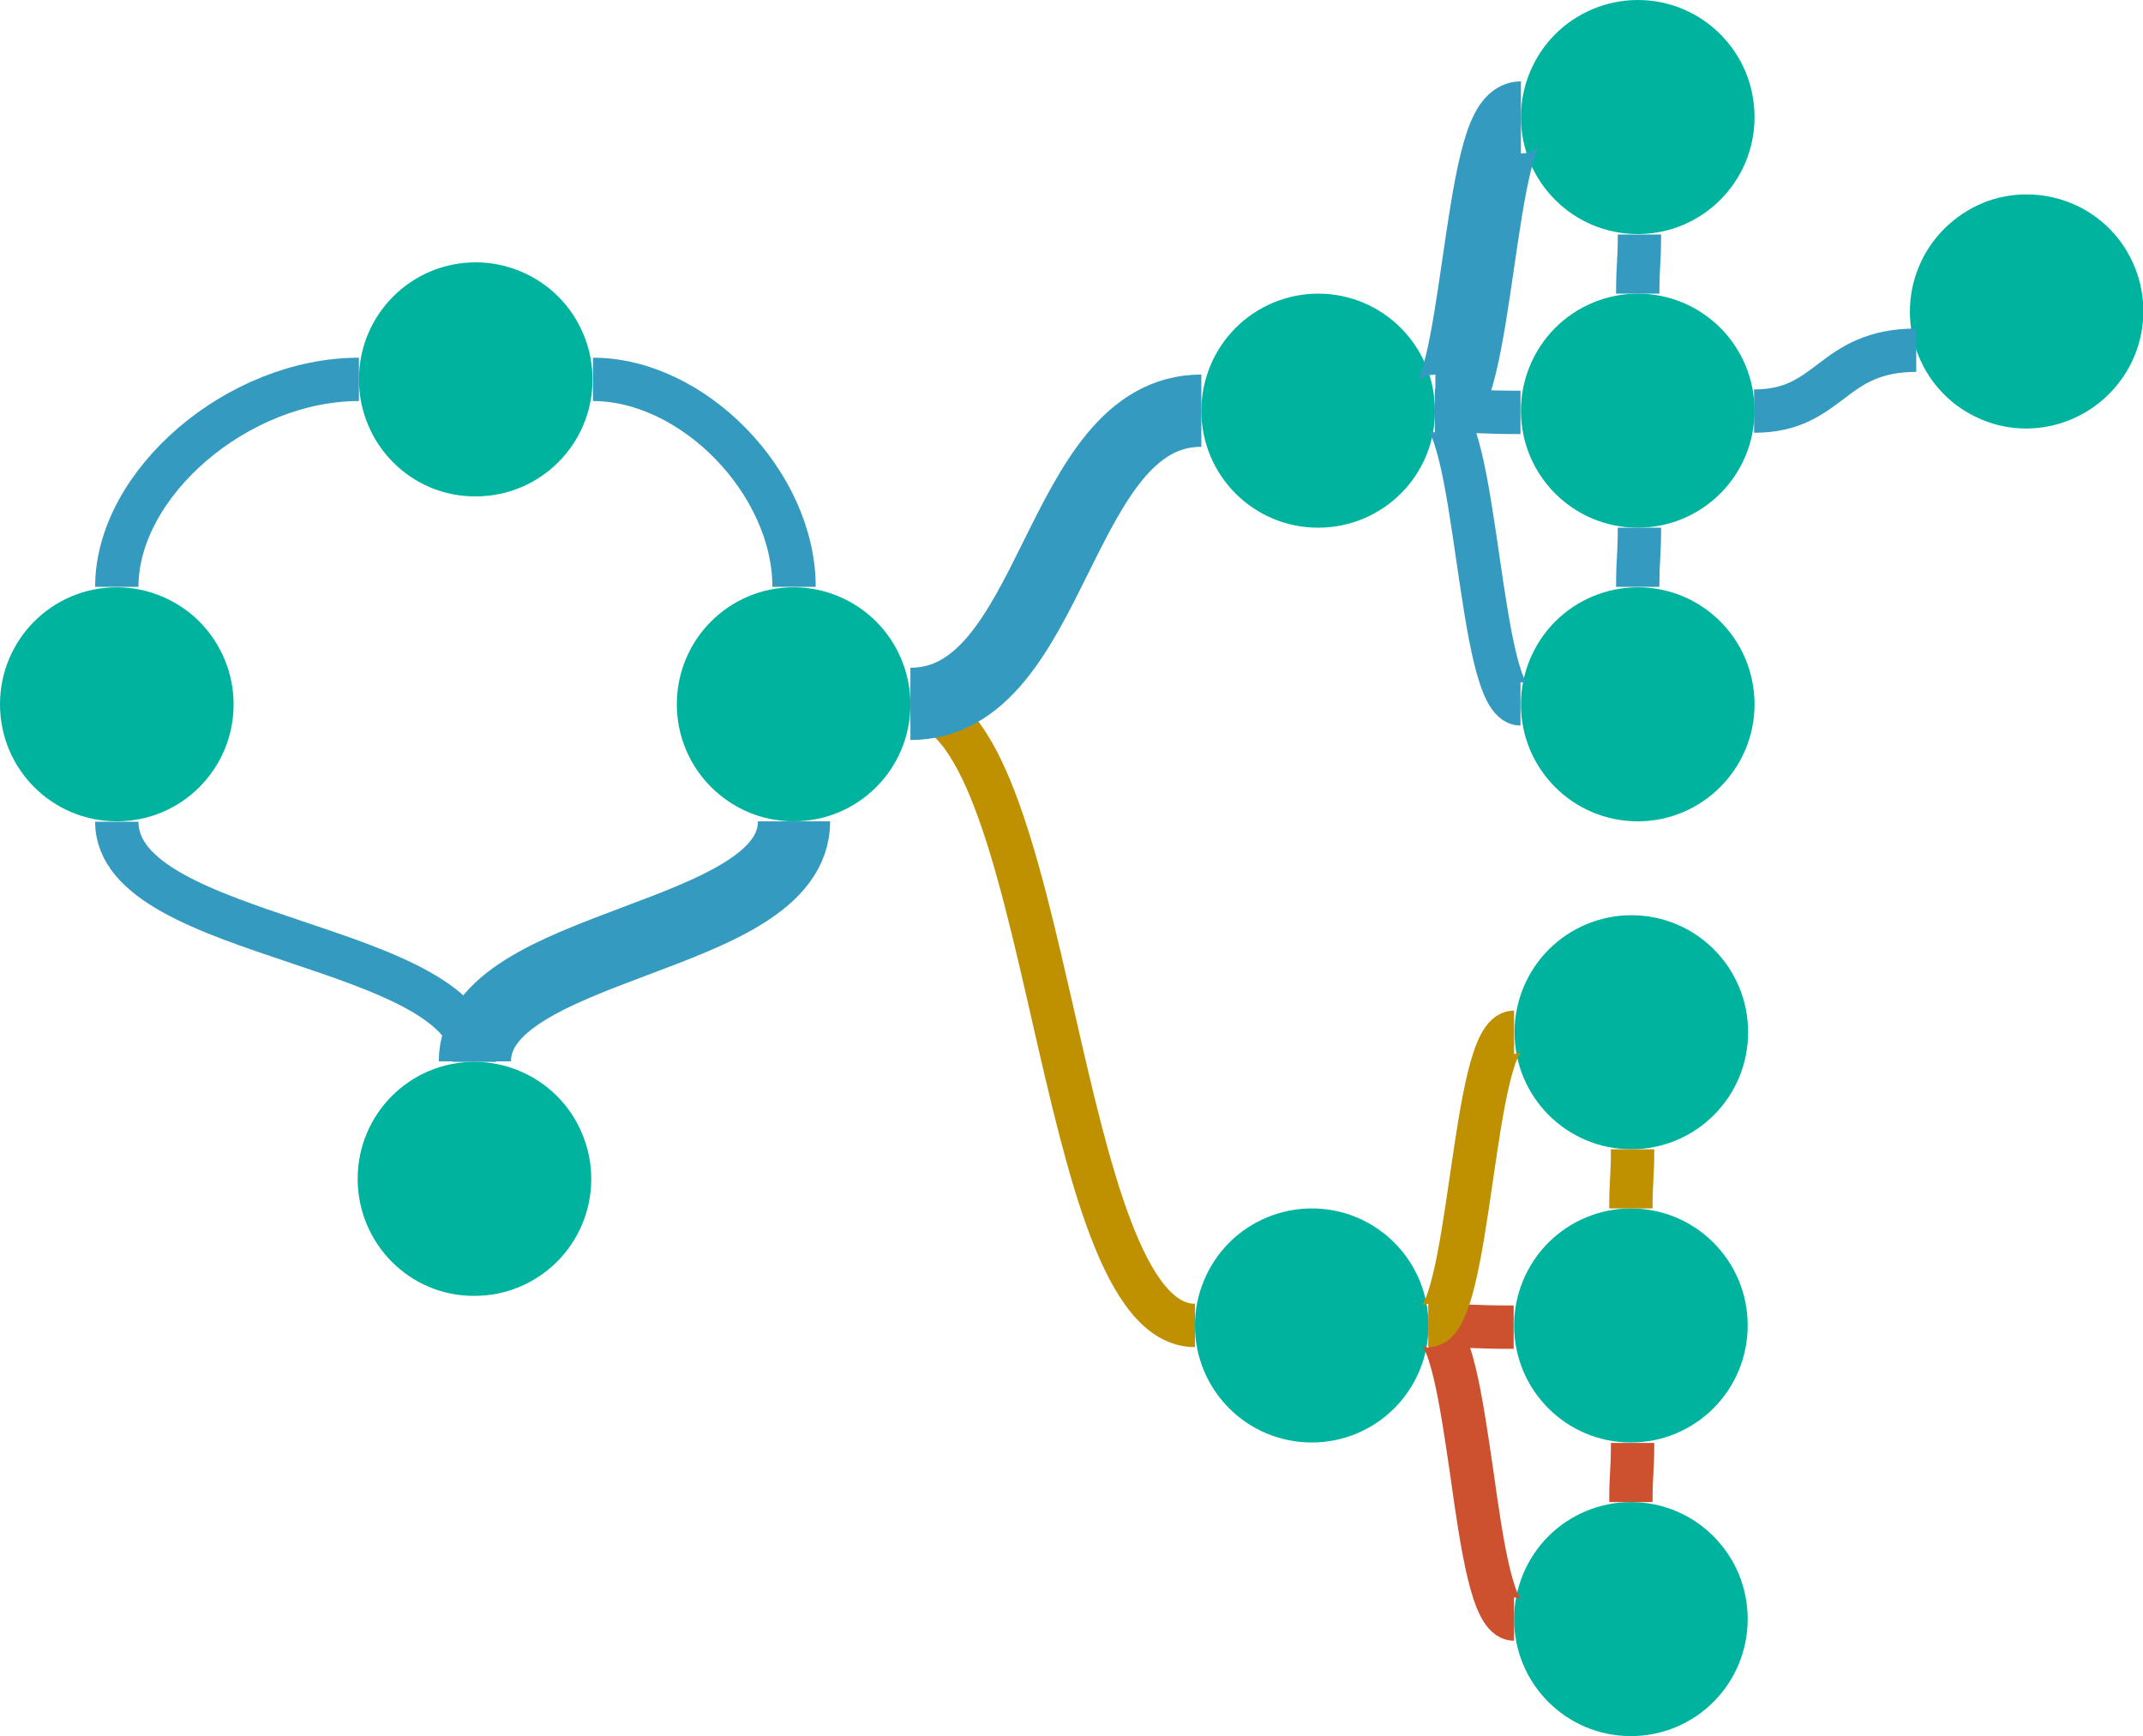 <svg width="179" height="145" viewBox="0 0 179 145" fill="none" xmlns="http://www.w3.org/2000/svg">
<g clip-path="url(#clip0_11119_15531)">
<path d="M99.81 110.701C93.878 110.701 90.912 97.74 87.945 84.744C84.98 71.783 82.013 58.787 76.081 58.787" stroke="#BF9000" stroke-width="3.62" stroke-miterlimit="10" stroke-linejoin="round"/>
<path d="M29.982 31.685C29.982 26.279 34.342 21.911 39.738 21.911C42.311 21.911 44.812 22.949 46.635 24.775C48.458 26.601 49.494 29.107 49.494 31.685C49.494 37.091 45.134 41.459 39.738 41.459C34.342 41.495 29.982 37.091 29.982 31.685Z" fill="#00B39F"/>
<path d="M0 58.823C0 53.417 4.36 49.049 9.756 49.049C12.329 49.049 14.83 50.087 16.653 51.913C18.475 53.739 19.512 56.245 19.512 58.823C19.512 64.229 15.152 68.597 9.756 68.597C4.36 68.597 0 64.229 0 58.823Z" fill="#00B39F"/>
<path d="M29.982 31.685C19.869 31.685 9.756 40.349 9.756 49.013" stroke="#359AC0" stroke-width="3.62" stroke-miterlimit="10" stroke-linejoin="round"/>
<path d="M165.063 34.836C160.203 32.509 158.166 26.673 160.489 21.804C161.597 19.477 163.598 17.687 166.028 16.792C168.458 15.932 171.138 16.076 173.497 17.185C178.357 19.512 180.394 25.348 178.071 30.218C175.712 35.087 169.888 37.163 165.063 34.836Z" fill="#00B39F"/>
<path d="M56.534 58.823C56.534 53.417 60.894 49.049 66.29 49.049C68.863 49.049 71.364 50.087 73.187 51.913C75.009 53.739 76.046 56.245 76.046 58.823C76.046 64.229 71.686 68.597 66.29 68.597C60.929 68.597 56.534 64.229 56.534 58.823Z" fill="#00B39F"/>
<path d="M29.875 98.457C29.875 93.05 34.235 88.683 39.631 88.683C42.204 88.683 44.705 89.721 46.528 91.547C48.35 93.373 49.387 95.879 49.387 98.457C49.387 103.863 45.027 108.231 39.631 108.231C34.235 108.267 29.875 103.863 29.875 98.457Z" fill="#00B39F"/>
<path d="M66.325 68.598C66.325 73.61 59.678 76.116 52.996 78.622C46.349 81.129 39.666 83.635 39.666 88.647" stroke="#359AC0" stroke-width="6.033" stroke-miterlimit="10" stroke-linejoin="round"/>
<path d="M160.06 29.251C156.522 29.251 154.7 30.504 153.02 31.793C151.34 33.046 149.768 34.335 146.516 34.335" stroke="#359AC0" stroke-width="3.62" stroke-miterlimit="10" stroke-linejoin="round"/>
<path d="M39.631 88.682C39.631 83.67 32.162 81.164 24.693 78.657C17.225 76.151 9.756 73.645 9.756 68.633" stroke="#359AC0" stroke-width="3.62" stroke-miterlimit="10" stroke-linejoin="round"/>
<path d="M66.325 49.013C66.325 40.349 57.927 31.685 49.529 31.685" stroke="#359AC0" stroke-width="3.62" stroke-miterlimit="10" stroke-linejoin="round"/>
<path d="M136.796 68.597C131.4 68.597 127.04 64.229 127.04 58.823C127.04 56.245 128.077 53.739 129.899 51.913C131.722 50.087 134.223 49.049 136.796 49.049C142.192 49.049 146.552 53.417 146.552 58.823C146.552 64.193 142.192 68.597 136.796 68.597Z" fill="#00B39F"/>
<path d="M110.102 44.073C104.705 44.073 100.346 39.705 100.346 34.298C100.346 31.721 101.382 29.215 103.205 27.389C105.027 25.563 107.529 24.524 110.102 24.524C115.498 24.524 119.857 28.892 119.857 34.298C119.893 39.705 115.498 44.073 110.102 44.073Z" fill="#00B39F"/>
<path d="M136.796 44.073C131.4 44.073 127.04 39.705 127.04 34.298C127.04 31.721 128.077 29.215 129.899 27.389C131.722 25.563 134.223 24.524 136.796 24.524C142.192 24.524 146.552 28.892 146.552 34.298C146.552 39.705 142.192 44.073 136.796 44.073Z" fill="#00B39F"/>
<path d="M127.005 58.788C125.218 58.788 124.324 52.666 123.431 46.543C122.538 40.421 121.644 34.299 119.857 34.299" stroke="#359AC0" stroke-width="3.62" stroke-miterlimit="10" stroke-linejoin="round"/>
<path d="M119.893 34.299C121.68 34.299 122.573 34.335 123.431 34.37C124.324 34.406 125.218 34.442 127.004 34.442" stroke="#359AC0" stroke-width="3.62" stroke-miterlimit="10" stroke-linejoin="round"/>
<path d="M136.796 49.013C136.796 47.796 136.832 47.151 136.868 46.543C136.903 45.934 136.939 45.289 136.939 44.072" stroke="#359AC0" stroke-width="3.62" stroke-miterlimit="10" stroke-linejoin="round"/>
<path d="M100.346 34.299C94.271 34.299 91.233 40.421 88.195 46.543C85.158 52.666 82.121 58.788 76.045 58.788" stroke="#359AC0" stroke-width="6.033" stroke-miterlimit="10" stroke-linejoin="round"/>
<path d="M136.796 19.548C131.4 19.548 127.04 15.18 127.04 9.774C127.04 7.196 128.077 4.69 129.899 2.864C131.722 1.038 134.223 0 136.796 0C142.192 0 146.552 4.368 146.552 9.774C146.552 15.18 142.192 19.548 136.796 19.548Z" fill="#00B39F"/>
<path d="M136.796 24.525C136.796 23.307 136.832 22.663 136.868 22.054C136.903 21.446 136.939 20.801 136.939 19.584" stroke="#359AC0" stroke-width="3.62" stroke-miterlimit="10" stroke-linejoin="round"/>
<path d="M119.893 34.297C121.68 34.297 122.573 28.175 123.467 22.053C124.36 15.931 125.253 9.809 127.04 9.809" stroke="#359AC0" stroke-width="6.033" stroke-miterlimit="10" stroke-linejoin="round"/>
<path d="M136.224 144.999C130.828 144.999 126.469 140.631 126.469 135.225C126.469 132.647 127.505 130.141 129.327 128.315C131.15 126.489 133.651 125.451 136.224 125.451C141.62 125.451 145.98 129.819 145.98 135.225C145.98 140.631 141.62 144.999 136.224 144.999Z" fill="#00B39F"/>
<path d="M109.565 120.475C104.169 120.475 99.81 116.107 99.81 110.701C99.81 108.123 100.846 105.617 102.668 103.791C104.491 101.965 106.992 100.927 109.565 100.927C114.962 100.927 119.321 105.295 119.321 110.701C119.321 116.107 114.962 120.475 109.565 120.475Z" fill="#00B39F"/>
<path d="M136.224 120.475C130.828 120.475 126.469 116.107 126.469 110.701C126.469 108.123 127.505 105.617 129.327 103.791C131.15 101.965 133.651 100.927 136.224 100.927C141.62 100.927 145.98 105.295 145.98 110.701C145.98 116.107 141.62 120.475 136.224 120.475Z" fill="#00B39F"/>
<path d="M126.468 135.225C124.682 135.225 123.788 129.103 122.931 122.981C122.037 116.859 121.144 110.736 119.357 110.736" stroke="#CD502F" stroke-width="3.62" stroke-miterlimit="10" stroke-linejoin="round"/>
<path d="M119.321 110.701C121.108 110.701 122.001 110.737 122.859 110.773C123.753 110.809 124.646 110.844 126.433 110.844" stroke="#CD502F" stroke-width="3.62" stroke-miterlimit="10" stroke-linejoin="round"/>
<path d="M136.224 125.451C136.224 124.234 136.26 123.59 136.296 122.981C136.332 122.372 136.367 121.728 136.367 120.511" stroke="#CD502F" stroke-width="3.62" stroke-miterlimit="10" stroke-linejoin="round"/>
<path d="M136.26 95.986C130.864 95.986 126.504 91.618 126.504 86.212C126.504 83.634 127.541 81.128 129.363 79.302C131.186 77.476 133.687 76.438 136.26 76.438C141.656 76.438 146.016 80.805 146.016 86.212C146.016 91.618 141.656 95.986 136.26 95.986Z" fill="#00B39F"/>
<path d="M136.224 100.927C136.224 99.71 136.26 99.065 136.296 98.457C136.332 97.848 136.367 97.204 136.367 95.986" stroke="#BF9000" stroke-width="3.62" stroke-miterlimit="10" stroke-linejoin="round"/>
<path d="M119.321 110.701C121.108 110.701 122.001 104.579 122.895 98.456C123.788 92.334 124.682 86.212 126.468 86.212" stroke="#BF9000" stroke-width="3.62" stroke-miterlimit="10" stroke-linejoin="round"/>
</g>
<defs>
<clipPath id="clip0_11119_15531">
<rect width="179" height="145" fill="white"/>
</clipPath>
</defs>
</svg>
